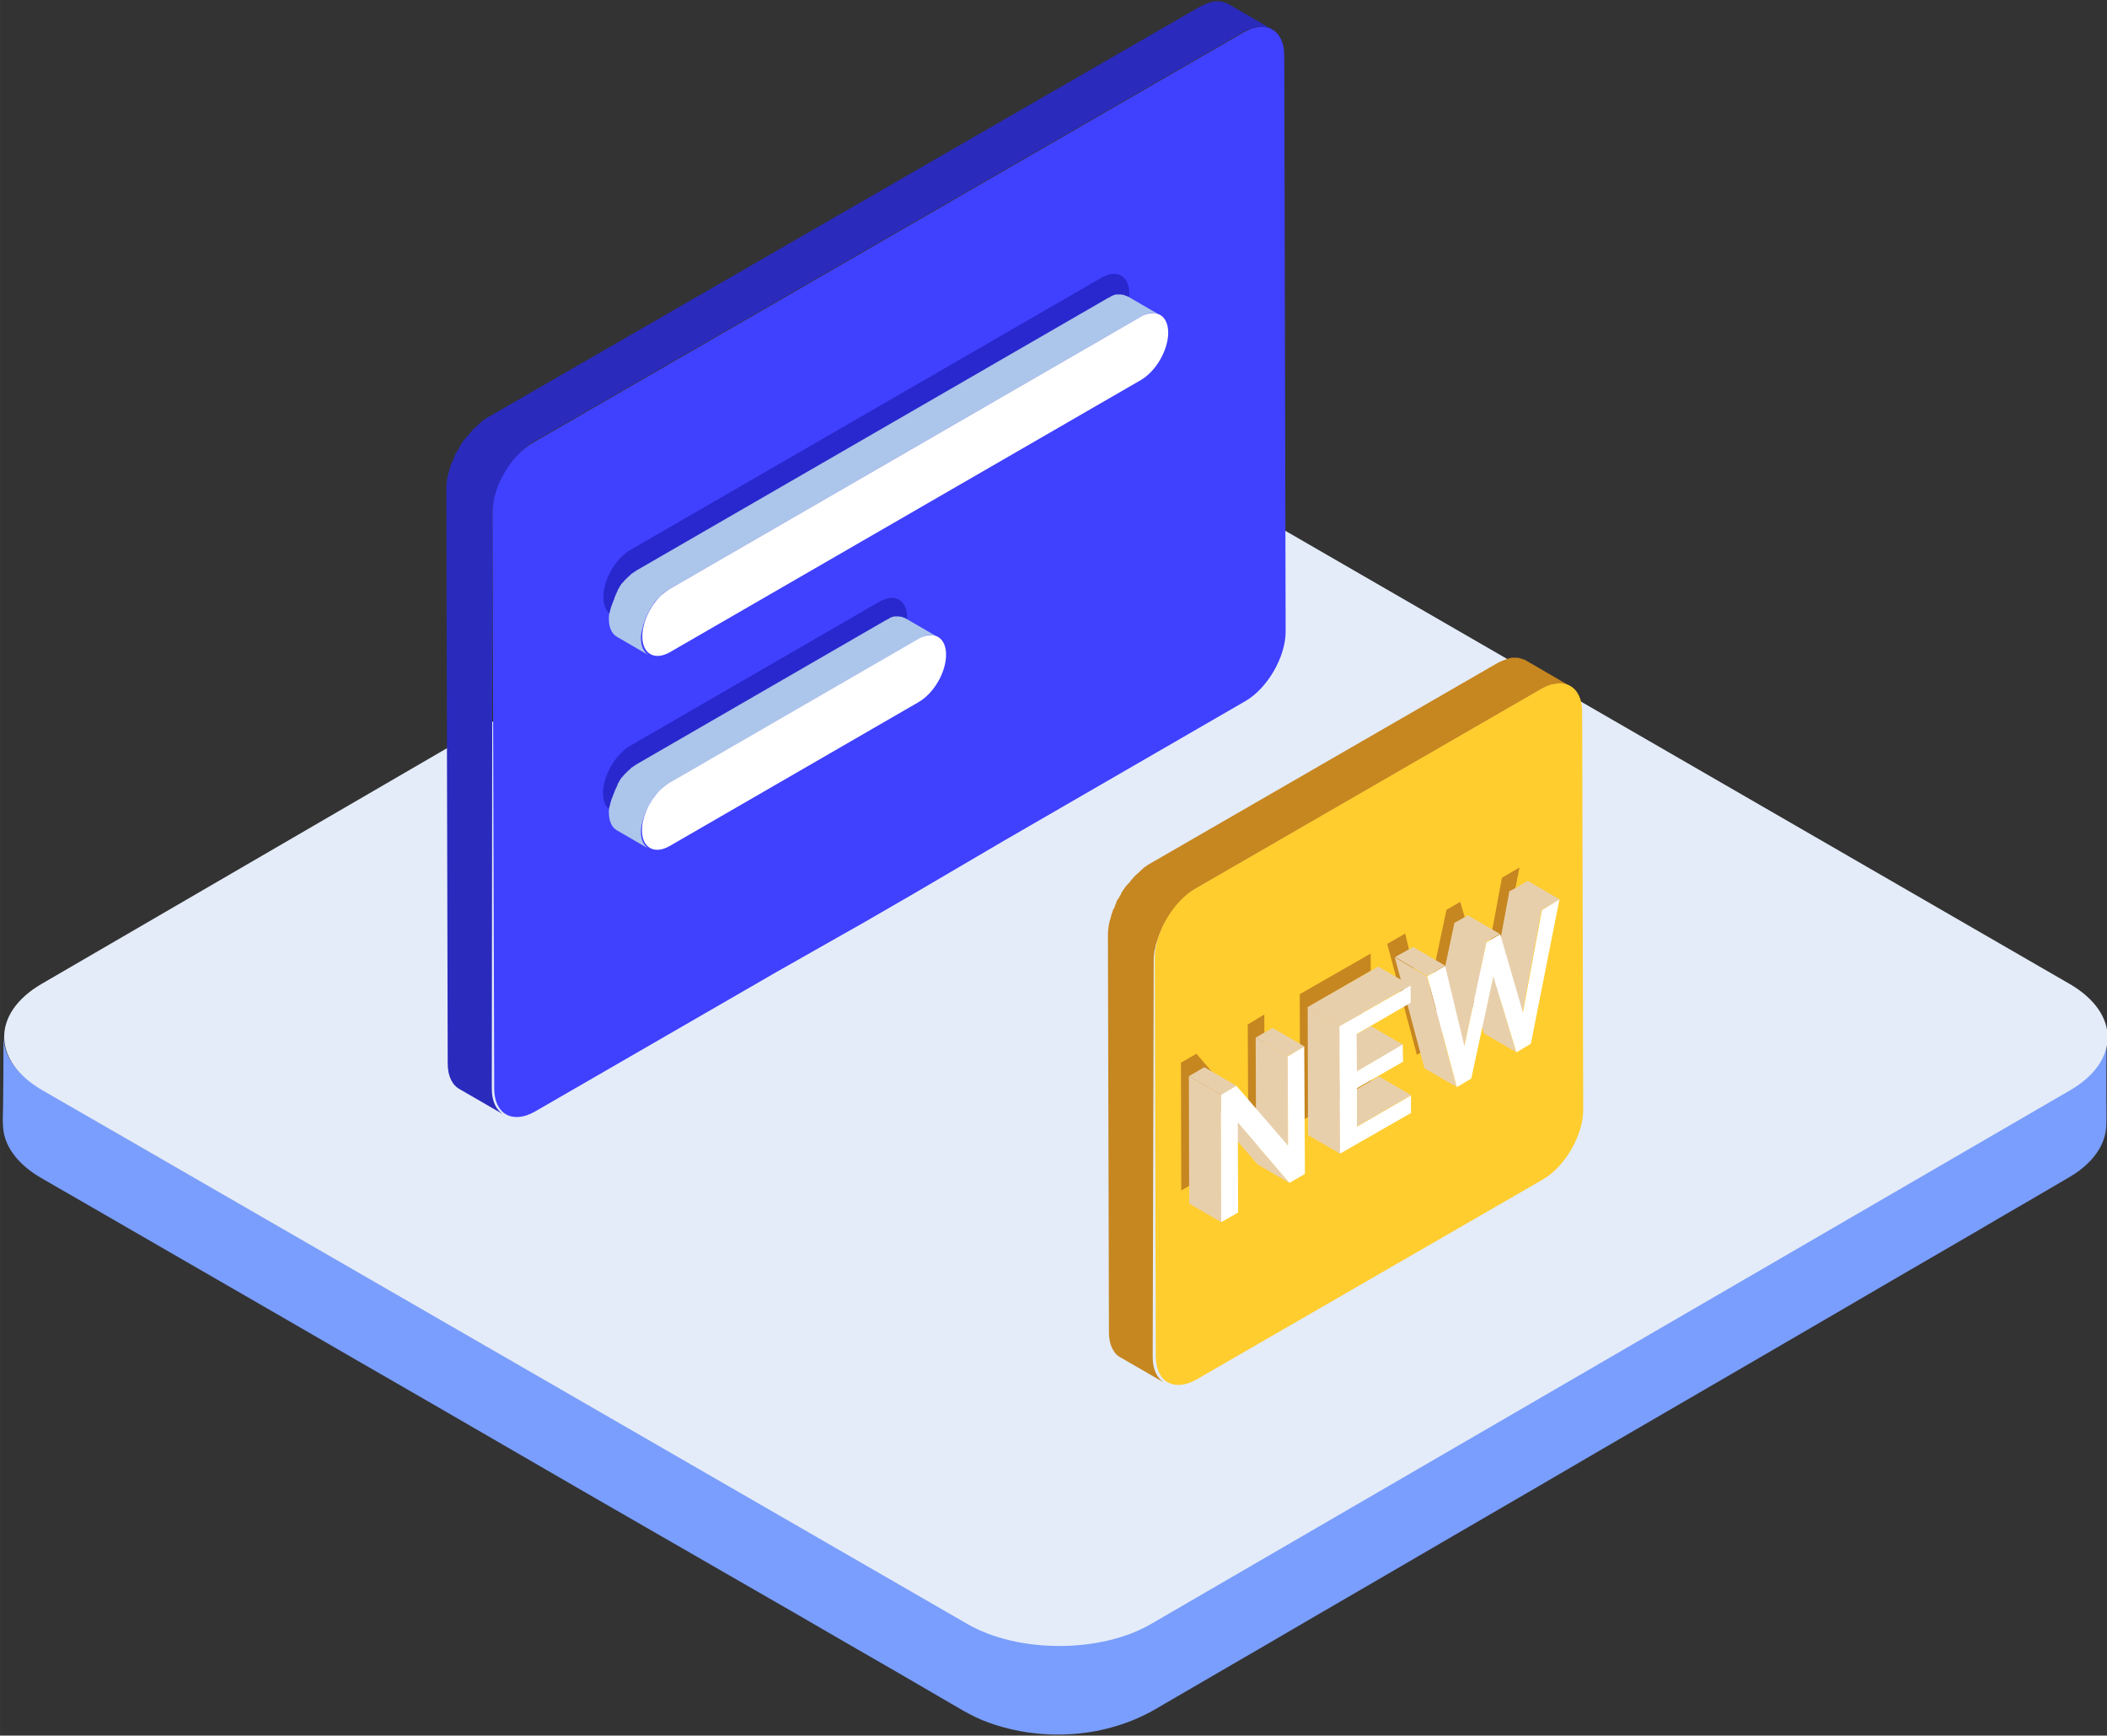 <?xml version="1.0" standalone="no"?><!DOCTYPE svg PUBLIC "-//W3C//DTD SVG 1.1//EN" "http://www.w3.org/Graphics/SVG/1.1/DTD/svg11.dtd"><svg t="1607853159273" class="icon" viewBox="0 0 1243 1024" version="1.1" xmlns="http://www.w3.org/2000/svg" p-id="10485" xmlns:xlink="http://www.w3.org/1999/xlink" width="38.844" height="32"><rect x="0" y="0" width="1243" height="1024" fill="#333333" stroke="none"/><defs><style type="text/css"></style></defs><path d="M1243.225 614.197c-1.829 17.27-17.676 26.006-31.086 33.93-12.597 7.314-25.194 14.629-37.587 21.943-20.114 11.581-40.229 23.365-60.343 34.946-25.194 14.629-50.184 29.257-75.378 43.683-27.632 16.051-55.467 32.305-83.302 48.356-27.835 16.254-55.67 32.508-83.708 48.559-25.6 15.035-51.2 29.663-76.8 44.698-20.927 12.19-41.651 24.178-62.578 36.368-13.613 7.924-27.429 15.848-41.041 23.771-10.362 5.892-20.114 11.987-31.898 15.441-30.679 8.737-64.61 5.892-92.444-10.159-9.956-5.892-19.911-11.581-29.867-17.27-18.286-10.565-36.368-20.927-54.654-31.492-23.975-13.816-47.949-27.632-71.721-41.448-27.225-15.644-54.654-31.492-81.879-47.137-28.241-16.254-56.279-32.508-84.521-48.762C217.397 753.981 190.984 738.743 164.165 723.302l-68.063-39.213c-16.254-9.346-32.508-18.692-48.762-28.241-7.314-4.267-14.832-8.533-22.146-13.003C13.41 636.343 2.032 625.575 2.032 611.149c0 13.206 0 26.413-0.203 39.822 0 4.673-0.406 9.549 0 14.425 1.016 12.8 10.971 22.756 21.537 29.054 6.502 3.86 13.003 7.517 19.708 11.378 17.067 9.752 33.93 19.708 50.997 29.46 24.584 14.222 48.965 28.241 73.549 42.463 29.054 16.863 58.311 33.727 87.568 50.59 30.476 17.676 60.749 35.149 91.225 52.825 29.054 16.66 57.702 33.321 86.756 49.981 24.178 13.816 47.949 27.632 72.127 41.651 16.254 9.346 32.508 18.692 48.762 28.241 9.346 5.283 18.692 11.581 29.054 15.238 31.898 11.581 69.486 9.143 98.946-8.127l33.524-19.505c20.724-11.987 41.244-23.975 61.765-35.962 26.819-15.644 53.638-31.086 80.66-46.933 30.07-17.473 60.14-34.946 90.006-52.419l90.21-52.419c26.819-15.644 53.841-31.289 80.863-47.137 20.927-12.19 41.854-24.178 62.781-36.571 11.581-6.705 23.162-13.41 34.54-20.114 3.454-2.032 7.111-4.063 10.362-6.502 8.737-6.705 15.644-15.644 15.848-27.225 0.203-5.892 0-11.581 0-17.27 0-11.581 0-23.162 0.203-34.54 0.61 1.016 0.406 1.829 0.406 2.641 0 0.406 0-0.203 0 0z" fill="#7A9EFD" p-id="10486"></path><path d="M1220.876 580.47c29.867 17.27 30.07 45.511 0.406 62.781l-542.273 314.921c-29.663 17.27-78.425 17.27-108.292 0l-545.727-314.921c-29.867-17.27-30.07-45.511-0.406-62.781L566.857 265.143c29.663-17.27 78.425-17.27 108.292 0l545.727 315.327z" fill="#E4ECF9" p-id="10487"></path><path d="M737.524 17.27c0.61-0.203 1.016-0.406 1.829-0.61 0.406-0.203 0.61-0.203 1.016-0.406 0.406 0 0.61-0.203 1.016-0.203s0.813-0.203 1.219-0.203h2.641c0.61 0 1.219 0.203 1.829 0.203 0.203 0 0.406 0 0.406 0.203 0.61 0.203 0.813 0.203 1.219 0.406 0.203 0 0.406 0.203 0.406 0.203 0.61 0.203 1.016 0.61 1.625 0.61l-26.006-15.035h-0.203c-0.406-0.203-0.61-0.406-1.219-0.61h-0.203c-0.203 0-0.406-0.203-0.406-0.203-0.203 0-0.406-0.203-0.61-0.203-0.203 0-0.61-0.203-0.61-0.203-0.203 0-0.406 0-0.406-0.203h-0.203c-0.61 0-0.813-0.203-1.422-0.203h-3.251c-0.203 0-0.406 0-0.61 0.203-0.406 0-0.61 0.203-1.016 0.203-0.203 0-0.406 0-0.61 0.203-0.203 0-0.406 0.203-0.61 0.203l-1.625 0.61c-0.203 0-0.406 0.203-0.61 0.203-0.203 0-0.203 0.203-0.406 0.203-1.016 0.406-2.032 0.813-3.048 1.422L288.102 246.044c-1.219 0.61-2.438 1.625-3.657 2.438l-0.61 0.61c-1.016 0.813-2.235 2.032-3.251 3.048-0.203 0-0.203 0.203-0.406 0.203l-0.61 0.61c-0.61 0.61-1.016 1.016-1.625 1.829l-0.61 0.61c-0.203 0.203-0.406 0.406-0.406 0.61-0.406 0.406-0.61 0.61-0.813 1.016-0.203 0.203-0.406 0.61-0.61 0.61l-0.61 0.61c-0.203 0.406-0.61 0.61-0.61 0.813l-0.61 0.61c-0.203 0.406-0.61 0.61-0.61 1.016-0.203 0.203-0.406 0.61-0.61 0.61 0 0.203-0.203 0.203-0.203 0.406-0.406 0.61-0.813 1.422-1.219 2.032v0.203c0 0.203-0.203 0.406-0.203 0.406-0.406 0.61-0.61 1.016-0.813 1.422-0.203 0.203-0.203 0.61-0.406 0.61-0.203 0.203-0.203 0.61-0.406 0.61-0.203 0.203-0.203 0.406-0.406 0.61-0.203 0.61-0.61 1.016-0.61 1.625 0 0.203-0.203 0.203-0.203 0.406v0.203c-0.406 0.61-0.61 1.422-0.813 2.032 0 0.203 0 0.203-0.203 0.406s-0.203 0.61-0.406 0.61c-0.203 0.406-0.406 0.61-0.406 1.016-0.203 0.406-0.203 0.61-0.203 0.813-0.203 0.406-0.203 0.61-0.406 1.016 0 0.203-0.203 0.406-0.203 0.61-0.203 0.406-0.203 0.61-0.203 1.016-0.203 0.406-0.203 0.813-0.406 1.219 0 0.203 0 0.406-0.203 0.61 0 0.406-0.203 0.61-0.203 0.813-0.203 0.61-0.203 1.219-0.406 2.032 0 0.203 0 0.406-0.203 0.61v0.61c-0.203 1.422-0.406 2.844-0.406 4.267l0.813 339.911c0 7.517 2.641 12.8 7.111 15.238l26.006 15.035c-4.267-2.438-7.111-7.721-7.111-15.238l0.406-340.114c0-1.422 0.203-2.844 0.406-4.267 0-0.406 0-0.61 0.203-1.016 0.203-0.61 0.203-1.219 0.406-2.032 0-0.406 0.203-0.813 0.203-1.422 0.203-0.406 0.203-0.813 0.406-1.219 0.203-0.61 0.406-1.016 0.61-1.829 0.203-0.406 0.203-0.61 0.406-1.016 0.203-0.61 0.406-1.219 0.61-2.032 0.203-0.203 0.203-0.61 0.406-0.61l1.016-2.641c0-0.203 0.203-0.203 0.203-0.406 0.406-0.61 0.61-1.625 1.016-2.235 0.203-0.203 0.203-0.61 0.406-0.61 0.406-0.61 0.61-1.422 1.219-2.032 0-0.203 0.203-0.406 0.203-0.406 0.61-0.813 1.016-1.625 1.625-2.438 0.203-0.203 0.406-0.61 0.61-0.61 0.406-0.61 0.61-1.219 1.219-1.829 0.203-0.406 0.61-0.61 0.61-0.813 0.406-0.61 0.61-0.813 1.016-1.422 0.406-0.406 0.61-0.61 0.813-1.219 0.406-0.406 0.61-0.61 0.813-1.016 0.61-0.61 1.016-1.219 1.625-1.829 0.203-0.406 0.61-0.61 0.61-0.61 1.016-1.016 2.032-2.032 3.251-3.048l0.61-0.61c1.219-0.813 2.438-1.829 3.657-2.438L734.07 18.489c1.016-0.61 2.032-1.016 3.048-1.422-0.203 0.406 0.203 0.203 0.406 0.203z m0 0" fill="#2A2ABC" p-id="10488"></path><path d="M733.663 19.098c13.206-7.517 23.975-1.422 23.975 13.613l0.813 339.911c0 15.035-10.768 33.524-23.771 41.041l-142.629 82.489-52.622 30.883-28.444 16.457-53.029 30.07-142.425 82.286c-13.206 7.517-23.975 1.422-23.975-13.613l-1.016-339.911c0-15.035 10.768-33.524 23.771-41.041L733.663 19.098z m0 0" fill="#4040FF" p-id="10489"></path><path d="M649.956 163.759c8.94-5.079 16.254-1.016 16.254 9.346 0 10.159-7.111 22.756-16.254 28.038l-277.74 160.508c-8.94 5.079-16.254 1.016-16.254-9.346s7.111-22.756 16.254-28.038l277.74-160.508z m0 0M518.908 354.946c8.94-5.079 16.254-1.016 16.254 9.346s-7.111 22.756-16.254 28.038l-146.895 84.927c-8.94 5.079-16.254 1.016-16.254-9.346 0-10.159 7.111-22.756 16.254-28.038l146.895-84.927z m0 0" fill="#2828CE" p-id="10490"></path><path d="M675.556 185.702c0.406-0.203 0.61-0.406 1.016-0.406 0.203 0 0.61-0.203 0.61-0.203 0.203 0 0.61-0.203 0.61-0.203 0.406 0 0.61-0.203 0.813-0.203h1.829c0.406 0 0.813 0 1.219 0.203h0.406c0.406 0 0.61 0.203 0.813 0.203 0.203 0 0.203 0 0.406 0.203l1.016 0.61-18.895-10.971h-0.203c-0.406-0.203-0.61-0.406-0.813-0.406h-0.203c-0.203 0-0.203 0-0.406-0.203-0.203 0-0.406-0.203-0.406-0.203-0.203 0-0.406 0-0.61-0.203h-0.61c-0.406 0-0.61-0.203-1.016-0.203h-2.641c-0.203 0-0.406 0-0.61 0.203h-0.406c-0.203 0-0.203 0.203-0.406 0.203-0.406 0.203-0.61 0.203-1.016 0.406-0.203 0-0.406 0-0.406 0.203 0 0-0.203 0-0.203 0.203-0.61 0.406-1.422 0.61-2.032 1.016l-277.74 160.508c-1.016 0.61-2.032 1.422-3.048 2.032-0.406 0.203-0.61 0.61-0.813 0.813-0.61 0.406-0.813 0.813-1.422 1.219-0.203 0.203-0.406 0.61-0.61 0.61l-0.61 0.61-0.61 0.61c-0.61 0.61-0.813 1.016-1.422 1.625l-0.61 0.61c0 0.203-0.203 0.203-0.203 0.406-0.203 0.203-0.406 0.406-0.406 0.61-0.406 0.61-0.61 0.813-0.813 1.422-0.406 0.61-0.61 0.813-0.813 1.422v0.406c-0.203 0.406-0.61 0.61-0.61 1.219-0.203 0.61-0.61 0.813-0.61 1.422l-0.61 1.219v0.406c-0.203 0.61-0.406 1.016-0.61 1.422l-0.61 1.625c0 0.203-0.203 0.61-0.203 0.61 0 0.203 0 0.203-0.203 0.406 0 0.203-0.203 0.406-0.203 0.61-0.203 0.61-0.406 1.219-0.61 2.032 0 0.406-0.203 0.61-0.203 1.016 0 0.203 0 0.406-0.203 0.61 0 0.203 0 0.406-0.203 0.61-0.203 1.016-0.203 2.032-0.203 3.251 0 5.079 1.829 8.737 4.673 10.362l18.895 10.971c-3.048-1.829-4.673-5.283-4.673-10.362 0-1.219 0.203-2.438 0.406-3.657 0-0.203 0-0.406 0.203-0.61 0.203-1.219 0.61-2.235 0.813-3.454 0-0.203 0-0.203 0.203-0.406 0.406-1.219 0.813-2.641 1.422-3.86v-0.203c0.61-1.219 1.219-2.641 2.032-3.86v-0.203c0.61-1.219 1.422-2.235 2.235-3.454 0-0.203 0.203-0.203 0.203-0.406 0.61-1.016 1.625-2.032 2.438-2.844l0.61-0.61c0.61-0.61 1.422-1.219 2.032-2.032l0.813-0.813c1.016-0.61 2.032-1.625 3.048-2.032l277.74-160.508 2.032-1.016c0.813-0.406 1.016-0.61 1.219-0.61z m0 0" fill="#ACC5EA" p-id="10491"></path><path d="M672.914 186.921c8.94-5.079 16.254-1.016 16.254 9.346 0 10.159-7.111 22.756-16.254 28.038l-277.74 160.508c-8.94 5.079-16.254 1.016-16.254-9.346s7.111-22.756 16.254-28.038l277.74-160.508z m0 0" fill="#FFFFFF" p-id="10492"></path><path d="M544.508 375.67c0.406-0.203 0.61-0.406 1.016-0.406 0.203 0 0.61-0.203 0.61-0.203 0.203 0 0.61-0.203 0.61-0.203 0.406 0 0.61-0.203 0.813-0.203h1.829c0.406 0 0.813 0 1.219 0.203h0.406c0.406 0 0.61 0.203 0.813 0.203 0.203 0 0.203 0 0.406 0.203l1.016 0.61-18.895-10.971c-0.406-0.203-0.61-0.406-0.813-0.406h-0.203c-0.203 0-0.203 0-0.406-0.203-0.203 0-0.406-0.203-0.406-0.203-0.203 0-0.406 0-0.61-0.203h-0.61c-0.406 0-0.61-0.203-1.016-0.203h-2.641c-0.203 0-0.61 0.203-0.61 0.203h-0.406c-0.203 0-0.203 0-0.406 0.203-0.406 0.203-0.61 0.203-1.016 0.406-0.203 0-0.406 0-0.406 0.203 0 0-0.203 0-0.203 0.203-0.61 0.406-1.422 0.61-2.032 1.016l-146.895 84.927c-1.016 0.61-2.032 1.422-3.048 2.032-0.406 0.203-0.61 0.61-0.813 0.813-0.61 0.406-0.813 0.813-1.422 1.219-0.203 0.203-0.406 0.61-0.61 0.61l-0.61 0.61-0.61 0.61c-0.61 0.61-0.813 1.016-1.422 1.625l-0.61 0.61c0 0.203-0.203 0.203-0.203 0.406-0.203 0.203-0.406 0.406-0.406 0.61-0.406 0.61-0.61 0.813-0.813 1.422-0.406 0.61-0.61 0.813-0.813 1.422v0.406c-0.203 0.406-0.406 0.61-0.61 1.219-0.203 0.61-0.61 0.813-0.61 1.422l-0.61 1.219v0.203c-0.203 0.61-0.406 1.016-0.61 1.422l-0.61 1.625c0 0.203-0.203 0.61-0.203 0.61 0 0.203 0 0.203-0.203 0.406 0 0.203-0.203 0.406-0.203 0.61-0.203 0.61-0.406 1.219-0.61 2.032 0 0.406-0.203 0.61-0.203 1.016 0 0.203 0 0.406-0.203 0.61 0 0.203 0 0.406-0.203 0.61-0.203 1.016-0.203 2.032-0.203 3.251 0 5.079 1.829 8.737 4.673 10.362l18.895 10.971c-3.048-1.829-4.673-5.283-4.673-10.362 0-1.219 0.203-2.438 0.406-3.657 0-0.203 0-0.406 0.203-0.61 0.203-1.219 0.61-2.235 0.813-3.454 0-0.203 0-0.203 0.203-0.406 0.406-1.219 0.813-2.641 1.422-3.86 0.61-1.219 1.219-2.641 2.032-3.86v-0.203c0.61-1.219 1.422-2.235 2.235-3.454 0-0.203 0.203-0.203 0.203-0.406 0.61-1.016 1.625-2.032 2.438-2.844l0.61-0.61c0.61-0.61 1.422-1.219 2.032-2.032l0.813-0.813c1.016-0.61 2.032-1.625 3.048-2.032l146.895-84.927c0.61-0.406 1.422-0.61 2.032-1.016 0.61-0.406 0.813-0.61 1.016-0.61z m0 0" fill="#ACC5EA" p-id="10493"></path><path d="M541.867 376.889c8.94-5.079 16.254-1.016 16.254 9.346s-7.111 22.756-16.254 28.038l-146.895 84.927c-8.94 5.079-16.254 1.016-16.254-9.346 0-10.159 7.111-22.756 16.254-28.038l146.895-84.927z m0 0" fill="#FFFFFF" p-id="10494"></path><path d="M900.267 389.689c-0.61-0.406-0.813-0.61-1.422-0.61h-0.203c-0.203 0-0.406-0.203-0.406-0.203-0.203 0-0.406-0.203-0.61-0.203-0.203 0-0.61-0.203-0.61-0.203-0.203 0-0.406 0-0.406-0.203h-0.203c-0.61 0-0.813-0.203-1.422-0.203h-3.251c-0.203 0-0.406 0-0.61 0.203-0.406 0-0.61 0.203-1.016 0.203-0.203 0-0.406 0-0.61 0.203-0.203 0-0.406 0.203-0.61 0.203l-1.625 0.61c-0.203 0-0.406 0.203-0.61 0.203-0.203 0-0.203 0.203-0.406 0.203-1.016 0.406-2.032 0.813-3.048 1.422l-204.8 118.248c-1.219 0.61-2.438 1.625-3.657 2.438l-0.61 0.61c-1.016 0.813-2.235 2.032-3.251 3.048-0.203 0-0.203 0.203-0.406 0.203l-0.61 0.61c-0.61 0.61-1.016 1.016-1.625 1.829l-0.61 0.61c-0.203 0.203-0.406 0.406-0.406 0.61-0.406 0.406-0.61 0.61-0.813 1.016-0.203 0.203-0.406 0.61-0.61 0.61l-0.61 0.61c-0.203 0.406-0.61 0.61-0.61 0.813l-0.61 0.61c-0.203 0.406-0.61 0.61-0.61 1.016-0.203 0.203-0.406 0.61-0.61 0.61 0 0.203-0.203 0.203-0.203 0.406-0.406 0.61-0.813 1.422-1.219 2.032v0.203c0 0.203-0.203 0.406-0.203 0.406-0.406 0.61-0.61 1.016-0.813 1.422-0.203 0.203-0.203 0.61-0.406 0.61-0.203 0.203-0.203 0.61-0.406 0.61-0.203 0.203-0.203 0.406-0.406 0.61-0.203 0.61-0.61 1.016-0.61 1.625 0 0.203-0.203 0.203-0.203 0.406v0.203c-0.406 0.61-0.61 1.422-0.813 2.032 0 0.203 0 0.203-0.203 0.406s-0.203 0.61-0.406 0.61c-0.203 0.406-0.406 0.61-0.406 1.016-0.203 0.406-0.203 0.61-0.203 0.813-0.203 0.406-0.203 0.61-0.406 1.016 0 0.203-0.203 0.406-0.203 0.61-0.203 0.406-0.203 0.61-0.203 1.016-0.203 0.406-0.203 0.813-0.406 1.219 0 0.203 0 0.406-0.203 0.61 0 0.406-0.203 0.61-0.203 0.813-0.203 0.61-0.203 1.219-0.406 2.032 0 0.203 0 0.406-0.203 0.61v0.61c-0.203 1.422-0.406 2.844-0.406 4.267l0.61 234.87c0 4.673 1.016 8.533 2.844 11.175 1.016 1.829 2.438 3.048 4.063 3.86l26.006 15.035c-4.267-2.438-7.111-7.721-7.111-15.238l-16.457-9.549 16.457 9.549 0.61-234.87c0-1.422 0.203-2.844 0.406-4.267 0-0.406 0-0.61 0.203-1.016 0.203-0.61 0.203-1.219 0.406-1.829 0-0.406 0.203-0.813 0.203-1.219 0.203-0.406 0.203-0.813 0.406-1.219 0.203-0.61 0.406-1.016 0.61-1.829 0.203-0.406 0.203-0.61 0.406-1.016 0.203-0.61 0.406-1.219 0.61-2.032 0.203-0.203 0.203-0.61 0.406-0.61l1.016-2.641c0-0.203 0.203-0.203 0.203-0.406 0.406-0.61 0.61-1.625 1.016-2.235 0.203-0.203 0.203-0.61 0.406-0.61 0.406-0.61 0.61-1.422 1.219-2.032 0-0.203 0.203-0.406 0.203-0.406 0.61-0.813 1.016-1.625 1.625-2.438 0.203-0.203 0.406-0.61 0.61-0.61 0.406-0.61 0.61-1.016 1.219-1.829 0.203-0.406 0.61-0.61 0.61-0.813 0.406-0.61 0.61-0.813 1.016-1.422 0.406-0.406 0.61-0.61 0.813-1.016 0.406-0.406 0.61-0.61 0.813-1.016 0.61-0.61 1.016-1.016 1.625-1.829 0.203-0.406 0.61-0.61 0.813-0.813 1.016-1.016 2.032-2.032 3.251-3.048l0.61-0.61c1.219-0.813 2.438-1.829 3.657-2.438l204.394-118.044c1.016-0.61 2.032-1.016 3.048-1.422 0.406-0.203 0.61-0.203 0.813-0.406 0.61-0.203 1.016-0.406 1.829-0.61 0.406-0.203 0.61-0.203 1.016-0.406 0.406 0 0.61-0.203 1.016-0.203s0.813-0.203 1.219-0.203h2.641c0.61 0 1.219 0.203 1.829 0.203 0.203 0 0.406 0 0.406 0.203 0.61 0.203 0.813 0.203 1.219 0.406 0.203 0 0.406 0.203 0.406 0.203 0.61 0.203 1.016 0.61 1.625 0.61l-26.21-15.238z m0 0" fill="#C68620" p-id="10495"></path><path d="M909.41 406.349c13.206-7.517 23.975-1.422 23.975 13.613l0.61 234.87c0 15.035-10.768 33.524-23.771 41.041l-204.394 118.044c-13.206 7.517-23.975 1.422-23.975-13.613l-0.61-234.87c0-15.035 10.768-33.524 23.771-41.041L909.41 406.349z m0 0" fill="#FFCD2E" p-id="10496"></path><path d="M745.854 598.552l0.406 75.378-9.143 5.283-30.476-35.556 0.203 52.825-9.956 5.892-0.203-75.378 9.143-5.283 30.476 35.556-0.203-52.825 9.752-5.892z m150.552-86.756l-16.863 85.13-8.533 4.876-13.613-44.902-13.003 60.343-8.533 5.079-17.473-65.422 10.565-6.095 11.378 47.34 13.003-61.359 8.127-4.673 13.41 46.121 11.175-60.343 10.362-6.095z m-87.771 50.794v10.159l-31.898 18.489 0.203 21.943 27.225-15.848v10.159l-27.225 15.848v22.552l31.898-18.286v10.159l-41.854 23.975-0.203-75.175 41.854-23.975z m0 0" fill="#C68620" p-id="10497"></path><path d="M759.873 675.962l-18.895-10.971-0.203-52.825 18.895 10.971 0.203 52.825z m0 0" fill="#E8CFAC" p-id="10498"></path><path d="M759.67 623.137l-18.895-10.971 9.956-5.689 18.895 10.971-9.956 5.689z m1.016 74.768l-18.895-10.971-30.476-35.556 18.895 10.971 30.476 35.556z m-40.432-52.013l-18.895-10.971 9.143-5.283 18.895 10.971-9.143 5.283z m0 0" fill="#E8CFAC" p-id="10499"></path><path d="M720.457 721.067l-18.895-10.971-0.203-75.175 18.895 10.971 0.203 75.175z m0 0" fill="#E8CFAC" p-id="10500"></path><path d="M769.422 617.448l0.406 75.175-9.143 5.283-30.476-35.556 0.203 53.029-9.956 5.689-0.203-75.175 9.143-5.283 30.476 35.352-0.203-52.622 9.752-5.892z m0 0" fill="#FFFFFF" p-id="10501"></path><path d="M898.235 596.927l-18.895-10.971 11.175-60.546 18.895 10.971-11.175 60.546z m11.378-60.14l-18.895-10.971 10.565-6.095 18.895 10.971-10.565 6.095z m0 0" fill="#E8CFAC" p-id="10502"></path><path d="M894.375 620.698l-18.895-10.971-13.41-44.902 18.895 11.175 13.41 44.698z m0 0" fill="#E8CFAC" p-id="10503"></path><path d="M863.898 616.838l-18.895-10.971 13.003-61.359 18.895 10.971-13.003 61.359z m13.003-61.359l-18.895-10.971 7.924-4.47 18.895 10.971-7.924 4.47z m-34.946 20.317l-18.895-11.175 10.565-5.892 18.895 10.971-10.565 6.095z m0 0" fill="#E8CFAC" p-id="10504"></path><path d="M859.225 641.219l-18.895-10.971L822.857 564.825l18.895 11.175 17.473 65.219z m0 0" fill="#E8CFAC" p-id="10505"></path><path d="M919.975 530.692l-16.863 85.13-8.533 5.079-13.613-44.902-13.003 60.343-8.533 5.079-17.473-65.422 10.565-6.095 11.378 47.34 13.003-61.359 8.127-4.673 13.41 46.121 11.175-60.343 10.362-6.298z m0 0" fill="#FFFFFF" p-id="10506"></path><path d="M800.508 664.584l-18.895-10.971 31.898-18.489 18.895 10.971-31.898 18.489z m0-32.508l-18.895-10.971 27.225-15.644 18.895 10.971-27.225 15.644z m0 0" fill="#E8CFAC" p-id="10507"></path><path d="M790.552 680.635l-18.895-10.971-0.203-75.378 18.895 11.175 0.203 75.175z m0 0" fill="#E8CFAC" p-id="10508"></path><path d="M790.146 605.46l-18.895-11.175 41.854-23.975 18.895 10.971-41.854 24.178z m0 0" fill="#E8CFAC" p-id="10509"></path><path d="M832.203 581.486v10.159l-31.898 18.489 0.203 21.943 27.022-15.848 0.203 10.159L800.508 642.032v22.756l31.898-18.489v10.362L790.552 680.635l-0.406-75.175 42.057-23.975z m0 0" fill="#FFFFFF" p-id="10510"></path></svg>